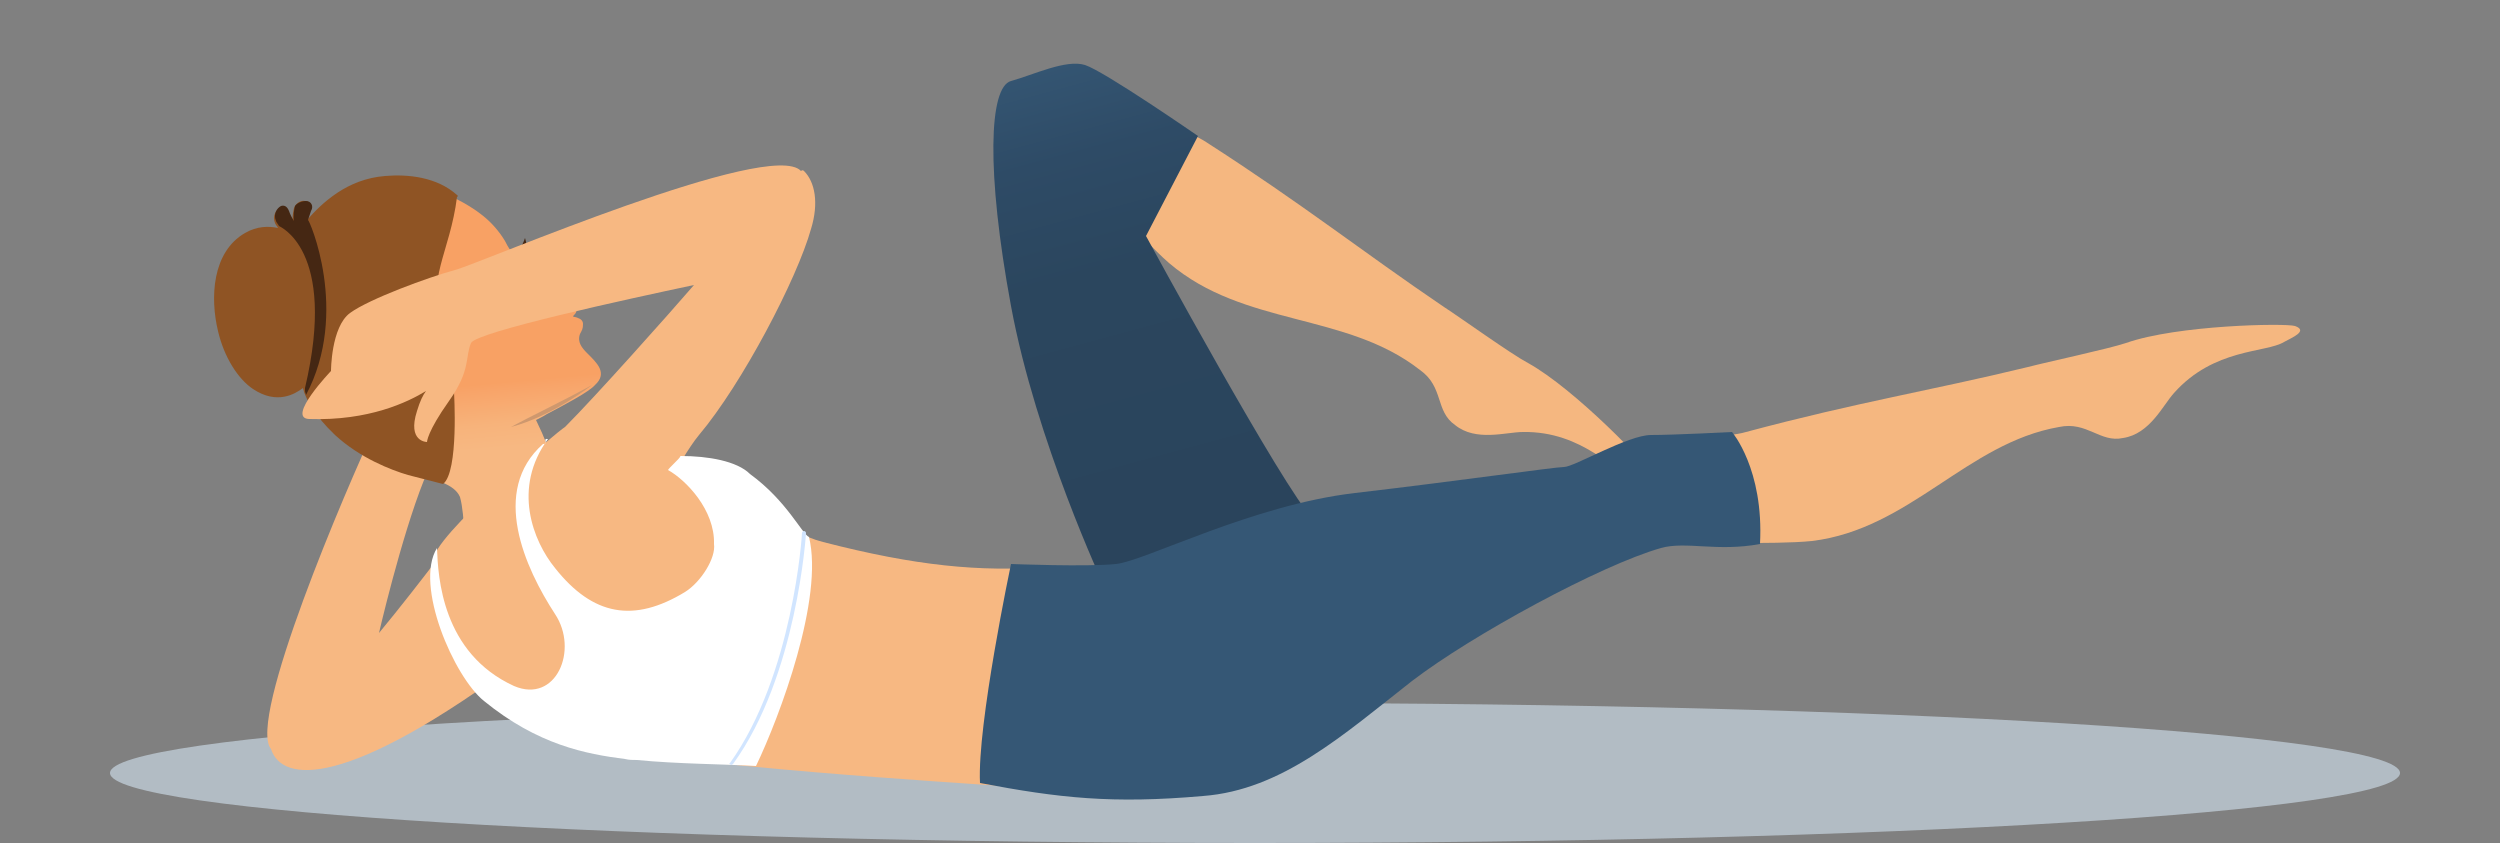 <?xml version="1.0" encoding="utf-8"?>
<!-- Generator: Adobe Illustrator 26.5.0, SVG Export Plug-In . SVG Version: 6.00 Build 0)  -->
<svg version="1.1" id="Layer_1" xmlns="http://www.w3.org/2000/svg" xmlns:xlink="http://www.w3.org/1999/xlink" x="0px" y="0px"
	 viewBox="0 0 250 84.3" style="enable-background:new 0 0 250 84.3;" xml:space="preserve">
<rect x="0" y="0" width="250" height="84.3" fill="#808080" stroke="none"/>
<style type="text/css">
	.st0{fill:#B2BCC4;}
	.st1{fill:#F7B882;}
	.st2{fill:url(#SVGID_1_);}
	.st3{fill:#8F5424;}
	.st4{fill:#452713;}
	.st5{fill:#CE986E;}
	.st6{fill:#F5B780;}
	.st7{fill:#FFFFFF;}
	.st8{fill:url(#SVGID_00000180357434244270580220000002197354709496068481_);}
	.st9{fill:#355775;}
	.st10{fill:#D1E5FF;}
</style>
<g>
	<path class="st0" d="M240,77.3c0-3.9-51.2-7-114.5-7S11,73.4,11,77.3c0,3.9,51.2,7,114.5,7S240,81.2,240,77.3z"/>
	<g>
		<path class="st1" d="M37.9,63.3c0.6-2.6,3.1-12.7,5.3-17.1c-2-1-3.8-2.3-5.6-3.7c-3,6.4-12.9,29.5-10.5,32.4l0,0
			c1.1,3.4,7.5,4.1,25.1-9l-5.7-13.6C46.5,52.2,42.2,58.1,37.9,63.3z"/>
		<g>
			
				<linearGradient id="SVGID_1_" gradientUnits="userSpaceOnUse" x1="49.435" y1="220.309" x2="50.038" y2="226.823" gradientTransform="matrix(1 0 0 1 0 -182)">
				<stop  offset="0" style="stop-color:#F8A164"/>
				<stop  offset="0.104" style="stop-color:#F8A469"/>
				<stop  offset="0.63" style="stop-color:#F7B37B"/>
				<stop  offset="1" style="stop-color:#F7B882"/>
			</linearGradient>
			<path class="st2" d="M56,27.2c-1-0.2-1.9-0.3-2.8-0.5c-0.3-0.1-0.5-0.2-0.8-0.3c-0.1-0.1-0.2-0.1-0.3-0.2
				c0.4-0.3,0.6-1.2,0.5-1.8c-0.1,0.5-0.5,1-1.1,1.2c-0.4-0.4-0.7-0.9-1-1.5c-0.6-1-1.4-1.9-2.3-2.6c-0.5-0.4-1.9-1.4-3.7-2.1
				c-12.2,14.5-2.2,26.1-2.8,27.7c0.3,0.1,0.6,0.2,0.9,0.3c0.7,0.7,2.8,0.9,3.4,2.3c1.1,4-1,12.3,8.1,16.3c-0.1-0.5,6.2-10.4-0.5-24
				c0.4-0.2,0.8-0.4,1.1-0.6c1.7-0.9,4.2-2.2,4.8-2.9c1.3-1.2,0.2-2.2-0.8-3.2c-0.5-0.5-1-1.1-0.7-1.9c0.2-0.4,0.3-0.5,0.3-1
				c0-0.3-0.2-0.5-0.5-0.6c-0.4-0.2-0.7,0-0.3-0.4c0.3-0.3,0.1-1-0.2-1.2c-0.5-0.4-1.1,0-0.9-1.3c0-0.3,0.2-0.6,0.2-1
				C56.7,27.5,56.4,27.3,56,27.2z"/>
			<path class="st3" d="M40.8,47.5c-1.7-0.5-4.8-1.7-7.3-4c-2.1-2-2.8-3.5-3.1-4.3c0-0.1-0.1-0.3-0.1-0.4c-0.8,0.6-2.6,1.7-5,0.1
				c-1.5-1-2.9-3.2-3.5-5.8c-0.8-3.3-0.6-7.9,2.7-9.8c1.2-0.7,2.4-0.7,3.3-0.5c-0.1-0.2-0.3-0.4-0.3-0.5c-0.3-0.7,0.1-1.3,0.5-1.5
				c0.3-0.1,0.6,0,0.8,0.5c0.1,0.3,0.3,0.7,0.5,1c-0.1-0.5,0-1.1,0.1-1.5c0.2-0.5,0.7-0.8,1.1-0.7c0.5,0,0.8,0.5,0.5,1
				c-0.1,0.3-0.2,0.6-0.3,0.9c1.5-1.7,4-4.1,7.8-4.4c2.3-0.2,5.2,0.1,7.2,1.9l0.1,0.1l-0.1,0.1c-0.7,5.6-3.2,8.4-1.4,12.6L44,32.5
				c-0.8-0.8-1.8-0.4-2.3-0.2c-0.8,0.3-1.9,1.6-1,3.3c1.3,2.5,4.7,3.6,4.7,3.6s0.5,8-1.1,9.2L40.8,47.5L40.8,47.5z"/>
			<path class="st4" d="M30.6,20.1c0.5,0,0.8,0.5,0.5,1c-0.1,0.3-0.2,0.6-0.3,0.9c0.1-0.1,4.2,9.2-0.2,17.5c0-0.1-0.1-0.3-0.1-0.4
				c0-0.1,0-0.1,0-0.2c0,0,0,0,0-0.1c3.3-14-2.7-16.2-2.6-16.2c-0.1-0.2-0.3-0.4-0.3-0.5c-0.3-0.7,0.1-1.3,0.5-1.5
				c0.3-0.1,0.6,0,0.8,0.5c0.1,0.3,0.3,0.7,0.5,1c-0.1-0.5,0-1.1,0.1-1.5C29.7,20.3,30.2,20.1,30.6,20.1z"/>
			<path class="st4" d="M52.5,23.8c0,0-0.5,1.8-2.4,3.1C48.8,27.8,53.6,27.2,52.5,23.8z"/>
			<path class="st5" d="M59.2,38.5c0,0-3.9,3.1-8.1,4.2C53.1,41.6,55.9,40.3,59.2,38.5z"/>
		</g>
		<path class="st6" d="M173.6,54.3c2.7,0,5.6,0,7.6-0.2c9.8-1.2,15.5-9.8,24.7-11.4c2.8-0.6,4.1,1.6,6.4,1.1c2.7-0.4,4-3.3,5.1-4.5
			c4-4.5,9.2-4,11-5.1c0.7-0.4,2.5-1.1,1.1-1.6c-1-0.3-11.8-0.1-16.9,1.7c-1.8,0.6-7.9,1.9-9.8,2.4c-9.9,2.4-17,3.5-28.2,6.5
			c-1,0.3-2.6,0.4-4.3,0.6C172.4,47,174,50.6,173.6,54.3z"/>
		<path class="st1" d="M104.7,56.7c-6.7,0.5-13.1-0.1-22.4-2.5c-3.9-1-7.6-4.5-10.4-5.8c-1.4-0.7-2.7-1.5-3.7-2.4
			c0.6-1,1.2-1.9,1.7-2.5c4.3-5.1,9.8-15.6,11.2-20.6c0.8-2.6,0.4-4.7-0.7-5.8c-0.1-0.1-0.2-0.1-0.3,0c-3-3.3-32,9.2-34.6,9.9
			s-8.6,2.9-10.5,4.3c-1.9,1.4-1.9,5.8-1.9,5.8s-4.5,4.7-2.2,4.8c6,0.2,9.9-1.7,11.7-2.8c-0.3,0.4-0.6,1-0.9,2c-1,3.1,1,3.1,1,3.1
			s0-1,2.2-4.1s1.6-4.4,2.2-5.8c0.5-1.1,15.7-4.4,22.3-5.8c-2.5,2.9-9.9,11.2-12.9,14.2C55.9,43,42.9,54,43.4,56
			c-0.6,6.1,4.5,13.1,8.4,15c4,1.8,5.2,3.5,8.7,4c18.8,2.5,38.6,3.4,44.9,4C106.5,79,101.8,64.4,104.7,56.7z"/>
		<path class="st7" d="M80.9,53.7c-0.7-0.3-2.2-3.6-5.9-6.3c-1.3-1.3-4.2-1.8-6.9-1.8c-0.1,0-0.1,0.1-0.1,0.1
			c-0.1,0.2-1.1,1.1-1.2,1.3c1.8,1,4.7,4,4.6,7.4c0.2,1.4-1.3,3.8-2.9,4.8c-5.1,3.1-9.2,2.4-13-2.4c-2.2-2.7-4.3-8-0.7-12.9
			c-0.6-0.1,0.1,0.5-0.5,0.5c-5.3,4.7-1.8,12.4,1.2,17c2.4,3.6,0.1,9-4.1,7.2c-7.2-3.3-7.6-10.9-7.7-13.8
			c-2.3,3.7,1.7,12.9,4.7,15.3c5.4,4.4,10.2,5.3,14.1,5.8c0.4,0.1,0.8,0.1,1.2,0.1c4.1,0.4,8.5,0.4,11.9,0.6
			C78,71.6,82.4,59.8,80.9,53.7z"/>
		<path class="st6" d="M111.7,20.9c1.8,2,3.7,4.1,5.2,5.4c7.5,6.4,17.7,4.9,25.1,10.7c2.4,1.7,1.5,4.1,3.5,5.5
			c2.1,1.7,5.1,0.7,6.8,0.7c6-0.1,9.2,4.1,11.2,4.7c0.8,0.2,2.5,1.1,1.9-0.2c-0.4-1-7.9-8.8-12.6-11.4c-1.7-0.9-6.7-4.5-8.4-5.6
			c-8.4-5.7-14-10.2-23.8-16.5c-0.9-0.6-2.7-1.3-4-2.4C115.6,15.5,114.7,18.7,111.7,20.9z"/>
		
			<linearGradient id="SVGID_00000176003869501286717720000017500032030697062323_" gradientUnits="userSpaceOnUse" x1="106.32" y1="187.04" x2="118.873" y2="233.391" gradientTransform="matrix(1 0 0 1 0 -182)">
			<stop  offset="0" style="stop-color:#355775"/>
			<stop  offset="2.770000e-02" style="stop-color:#345572"/>
			<stop  offset="0.218" style="stop-color:#2E4B66"/>
			<stop  offset="0.467" style="stop-color:#2B465E"/>
			<stop  offset="1" style="stop-color:#2A445C"/>
		</linearGradient>
		<path style="fill:url(#SVGID_00000176003869501286717720000017500032030697062323_);" d="M110.4,58.6c0,0-6.8-14.5-9.3-28
			s-2.2-21.9,0-22.5s5.5-2.2,7.4-1.6s11.3,7.1,11.3,7.1l-5.2,10c0,0,13.8,25.4,16.7,28.3C134.2,54.8,110.4,58.6,110.4,58.6z"/>
		<path class="st9" d="M101.1,56.4c0,0,7.6,0.3,10.5,0s13.6-5.9,23.9-7.1s20-2.6,20.9-2.6c1,0,6.4-3.2,8.7-3.2s8.1-0.3,8.1-0.3
			s3.2,3.7,2.8,11.2c-4.3,0.8-7.4-0.3-9.9,0.4c-6,1.7-18.9,8.7-24.9,13.3c-6.9,5.4-13,10.9-20.9,11.5c-9.1,0.8-14.4,0.2-22.3-1.3
			C97.7,72.5,101.1,56.4,101.1,56.4z"/>
		<g>
			<path class="st10" d="M73.1,76.5L73.1,76.5c-0.2-0.1-0.2-0.2-0.1-0.2c6.3-8.8,7.2-22.8,7.2-23c0-0.1,0.1-0.2,0.2-0.2l0,0
				c0.1,0,0.2,0.1,0.2,0.2c0,0.1-0.9,14.3-7.3,23.1C73.2,76.5,73.1,76.5,73.1,76.5z"/>
		</g>
	</g>
</g>
</svg>
